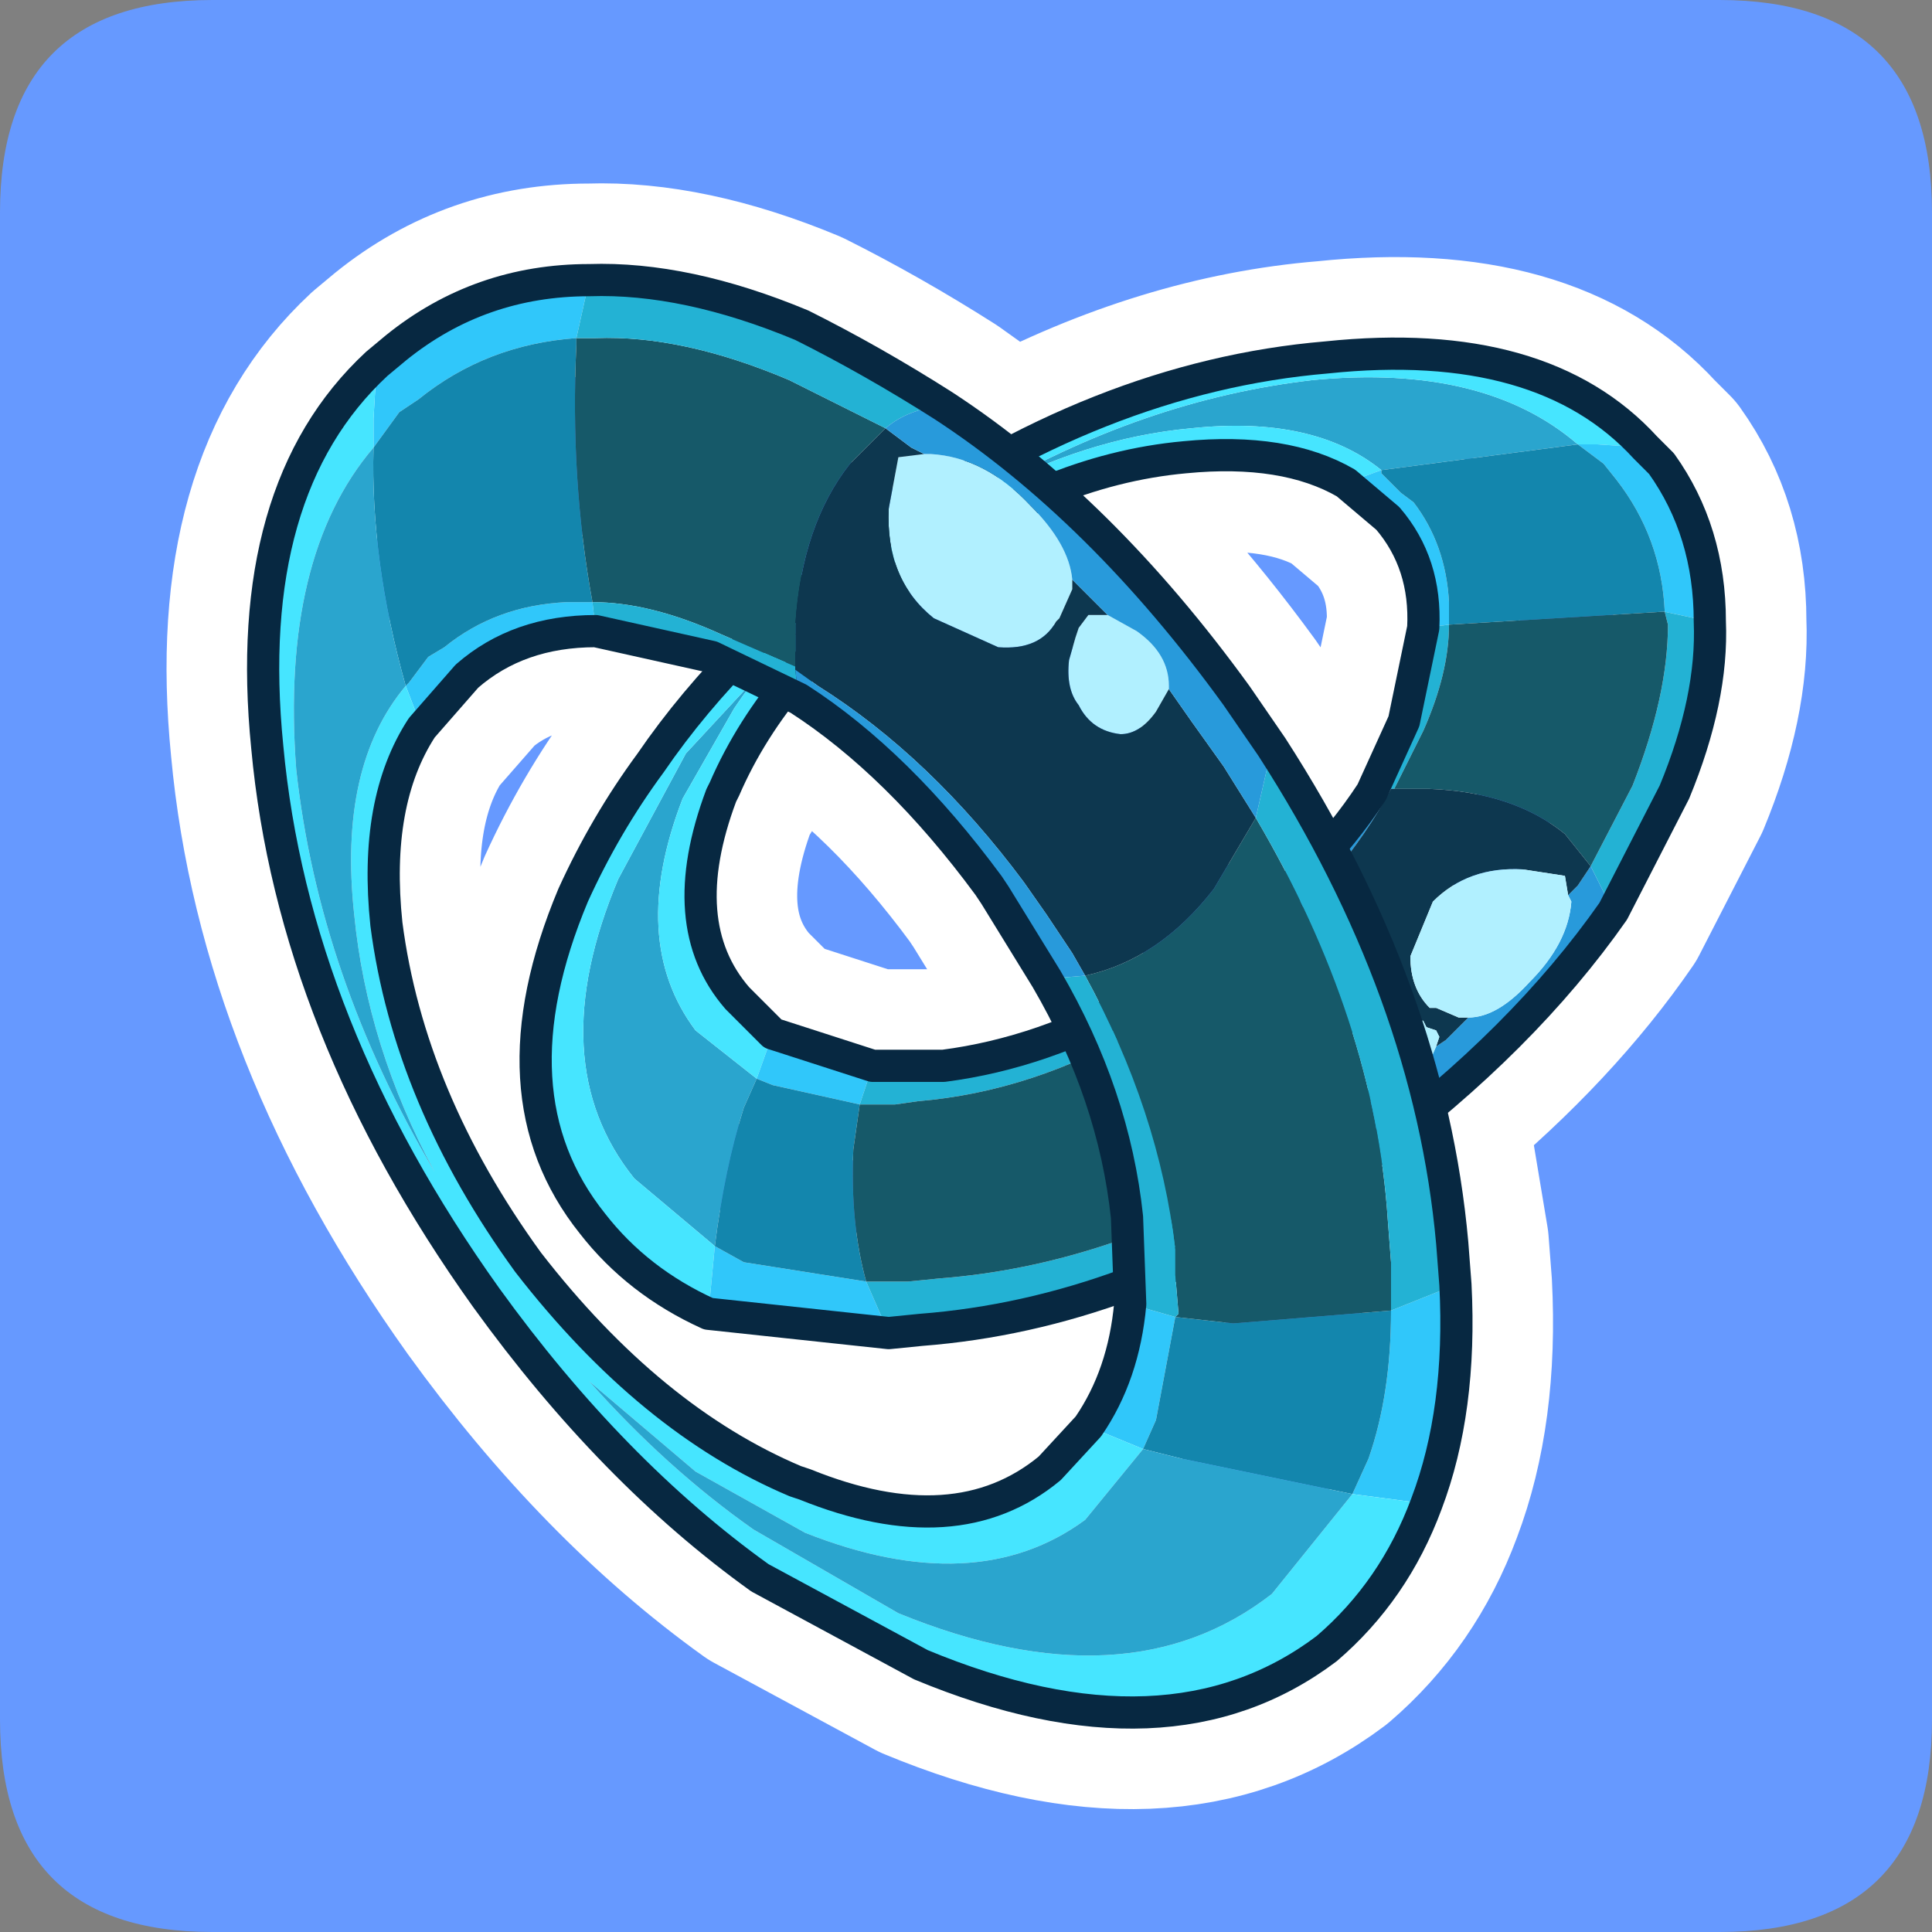 <?xml version="1.0" encoding="UTF-8" standalone="no"?>
<svg xmlns:ffdec="https://www.free-decompiler.com/flash" xmlns:xlink="http://www.w3.org/1999/xlink" ffdec:objectType="frame" height="30.0px" width="30.0px" xmlns="http://www.w3.org/2000/svg">
  <rect width="100%" height="100%" fill="#808080" stroke="none"/>
  <g transform="matrix(1.0, 0.0, 0.0, 1.0, 0.0, 0.0)">
    <use ffdec:characterId="1" height="30.0" transform="matrix(1.0, 0.0, 0.0, 1.0, 0.0, 0.0)" width="30.0" xlink:href="#shape0"/>
    <use ffdec:characterId="3" height="30.0" transform="matrix(1.0, 0.0, 0.0, 1.0, 0.0, 0.0)" width="30.0" xlink:href="#sprite0"/>
  </g>
  <defs>
    <g id="shape0" transform="matrix(1.0, 0.0, 0.0, 1.0, 0.0, 0.0)">
      <path d="M0.0 0.0 L30.0 0.0 30.0 30.0 0.0 30.0 0.0 0.0" fill="#33cc66" fill-opacity="0.0" fill-rule="evenodd" stroke="none"/>
    </g>
    <g id="sprite0" transform="matrix(1.0, 0.0, 0.0, 1.0, 0.0, 0.1)">
      <use ffdec:characterId="2" height="30.0" transform="matrix(1.0, 0.0, 0.0, 1.0, 0.0, -0.1)" width="30.0" xlink:href="#shape1"/>
    </g>
    <g id="shape1" transform="matrix(1.0, 0.0, 0.0, 1.0, 0.0, 0.1)">
      <path d="M3.3 -0.1 L26.7 -0.1 Q30.0 -0.1 30.0 3.2 L30.0 26.6 Q30.0 29.9 26.7 29.9 L3.3 29.9 Q0.0 29.9 0.0 26.6 L0.0 3.2 Q0.0 -0.1 3.3 -0.1" fill="#6699ff" fill-rule="evenodd" stroke="none"/>
      <path d="M11.7 10.4 L11.75 10.45 12.15 10.7 12.4 10.75 Q13.95 11.75 15.35 13.65 L15.45 13.8 16.25 15.1 16.7 15.9 16.9 16.3 17.5 18.8 17.55 19.1 17.6 19.85 17.55 20.15 Q17.45 21.25 16.9 22.05 L16.3 22.7 Q14.85 23.9 12.5 22.95 L12.35 22.9 Q10.1 21.95 8.2 19.5 6.35 16.95 6.0 14.25 5.8 12.35 6.55 11.2 L7.25 10.4 Q8.05 9.7 9.25 9.7 L11.05 10.1 11.35 10.25 11.7 10.4 M5.85 5.55 Q3.75 7.5 4.15 11.5 4.55 15.85 7.55 20.05 9.5 22.75 11.8 24.4 L14.3 25.75 Q18.15 27.35 20.6 25.5 21.65 24.6 22.15 23.25 22.7 21.8 22.6 19.85 L22.55 19.2 22.2 17.1 22.1 16.65 21.85 15.7 20.8 13.35 20.65 13.05 19.75 11.5 19.2 10.7 Q17.85 8.85 16.35 7.5 L16.0 7.2 16.0 7.15 15.7 6.95 14.65 6.2 Q13.55 5.5 12.45 4.95 10.65 4.2 9.15 4.25 7.45 4.25 6.15 5.3 L5.85 5.55 M17.6 19.85 L14.3 20.55 13.8 20.6 11.0 20.3 Q9.9 19.8 9.2 18.9 7.6 16.9 8.9 13.8 9.4 12.7 10.1 11.75 L11.35 10.25 M16.7 15.9 L14.65 16.45 13.55 16.45 12.0 15.95 11.45 15.4 Q10.45 14.25 11.2 12.25 L11.25 12.15 12.15 10.7 M22.2 17.1 Q23.95 15.65 25.05 14.05 L26.0 12.2 Q26.6 10.75 26.55 9.55 26.55 8.15 25.8 7.1 L25.55 6.85 Q23.95 5.1 20.6 5.45 18.15 5.65 15.7 6.95 M16.35 7.5 Q17.35 7.05 18.4 7.0 19.95 6.85 20.9 7.4 L21.55 7.95 Q22.15 8.65 22.1 9.65 L21.8 11.1 21.3 12.2 20.65 13.05" fill="none" stroke="#ffffff" stroke-linecap="round" stroke-linejoin="round" stroke-width="3.0"/>
      <path d="M11.1 19.25 L9.85 18.2 Q8.4 16.4 9.6 13.55 L10.65 11.6 12.55 9.55 Q11.9 10.15 11.4 10.9 L10.6 12.3 Q9.75 14.5 10.8 15.9 L11.75 16.65 11.55 17.1 Q11.25 18.05 11.1 19.25 M21.45 7.2 Q20.4 6.35 18.5 6.55 16.85 6.7 15.2 7.6 17.75 6.1 20.4 5.8 23.05 5.55 24.5 6.8 L21.45 7.2" fill="#2aa5ce" fill-rule="evenodd" stroke="none"/>
      <path d="M25.55 6.85 L24.8 6.8 24.5 6.8 Q23.05 5.55 20.4 5.8 17.75 6.1 15.2 7.6 16.85 6.7 18.5 6.55 20.4 6.35 21.45 7.2 L20.9 7.4 Q19.95 6.85 18.4 7.0 16.2 7.2 14.1 8.8 12.05 10.3 11.25 12.15 L11.2 12.25 Q10.45 14.25 11.45 15.4 L12.0 15.95 11.75 16.65 10.8 15.9 Q9.75 14.5 10.6 12.3 L11.4 10.9 Q11.9 10.15 12.55 9.55 L10.65 11.6 9.6 13.55 Q8.4 16.4 9.85 18.2 L11.1 19.25 11.0 20.3 Q9.9 19.8 9.2 18.9 7.6 16.9 8.9 13.8 9.4 12.7 10.1 11.75 11.4 9.85 13.65 8.2 17.05 5.75 20.6 5.45 23.95 5.1 25.55 6.85" fill="#46e5ff" fill-rule="evenodd" stroke="none"/>
      <path d="M24.5 6.8 L24.8 6.8 25.55 6.85 25.8 7.1 Q26.55 8.15 26.55 9.55 L25.85 9.4 Q25.8 8.25 25.1 7.35 L24.9 7.1 24.5 6.8 M11.0 20.3 L11.1 19.25 11.55 19.5 13.45 19.8 13.8 20.6 11.0 20.3 M11.75 16.65 L12.0 15.95 13.55 16.45 13.35 17.05 12.0 16.75 11.75 16.65 M20.9 7.4 L21.45 7.2 21.45 7.25 21.75 7.55 21.95 7.7 Q22.45 8.35 22.5 9.25 L22.5 9.4 22.5 9.6 22.1 9.65 Q22.15 8.65 21.55 7.95 L20.9 7.4" fill="#30c7fa" fill-rule="evenodd" stroke="none"/>
      <path d="M24.5 6.8 L24.9 7.1 25.1 7.35 Q25.8 8.25 25.85 9.4 L25.8 9.4 22.5 9.6 22.5 9.4 22.5 9.25 Q22.45 8.35 21.95 7.7 L21.75 7.55 21.45 7.25 21.45 7.2 24.5 6.8 M13.35 17.05 L13.25 17.75 Q13.2 18.9 13.45 19.8 L11.55 19.5 11.1 19.25 Q11.25 18.05 11.55 17.1 L11.75 16.65 12.0 16.75 13.35 17.05" fill="#1386ad" fill-rule="evenodd" stroke="none"/>
      <path d="M25.85 9.4 L26.55 9.55 Q26.6 10.75 26.0 12.2 L25.05 14.05 24.7 13.35 25.35 12.1 Q25.9 10.7 25.9 9.6 L25.85 9.4 M22.1 9.65 L22.5 9.6 Q22.5 10.35 22.1 11.25 L21.65 12.15 21.6 12.15 21.3 12.2 21.8 11.1 22.1 9.65 M19.75 18.05 L20.65 18.2 Q17.55 20.3 14.3 20.55 L13.8 20.6 13.45 19.8 14.1 19.8 14.6 19.75 Q17.2 19.55 19.75 18.05 M17.7 15.4 L17.75 15.85 Q16.05 16.85 14.25 17.0 L13.9 17.05 13.45 17.05 13.35 17.05 13.55 16.45 14.65 16.45 Q16.2 16.25 17.7 15.4" fill="#23b2d4" fill-rule="evenodd" stroke="none"/>
      <path d="M22.5 9.6 L25.8 9.4 25.85 9.4 25.9 9.6 Q25.9 10.7 25.35 12.1 L24.7 13.35 24.3 12.85 Q23.5 12.2 22.2 12.15 L21.65 12.15 22.1 11.25 Q22.5 10.35 22.5 9.6 M17.75 15.85 Q17.95 16.85 18.8 17.5 L19.75 18.05 Q17.2 19.55 14.6 19.75 L14.1 19.8 13.45 19.8 Q13.2 18.9 13.25 17.75 L13.35 17.05 13.45 17.05 13.9 17.05 14.25 17.0 Q16.05 16.85 17.75 15.85" fill="#165969" fill-rule="evenodd" stroke="none"/>
      <path d="M24.7 13.35 L25.05 14.05 Q23.65 16.05 21.3 17.8 L20.65 18.2 19.75 18.05 20.45 17.6 21.0 17.25 21.4 16.9 Q21.85 16.95 22.1 16.6 L22.3 16.15 22.45 16.05 22.8 15.7 Q23.25 15.7 23.75 15.15 24.35 14.55 24.4 13.9 L24.35 13.8 24.45 13.7 24.5 13.65 24.7 13.35 M21.3 12.2 L21.6 12.15 21.4 12.5 Q20.55 13.9 18.95 15.1 L18.5 15.4 18.05 15.7 17.75 15.85 17.7 15.4 18.75 14.7 18.95 14.6 Q20.45 13.5 21.3 12.2" fill="#289adb" fill-rule="evenodd" stroke="none"/>
      <path d="M21.65 12.15 L22.2 12.15 Q23.5 12.2 24.3 12.85 L24.7 13.35 24.5 13.65 24.45 13.7 24.35 13.8 24.3 13.5 23.65 13.4 Q22.8 13.35 22.25 13.9 L21.9 14.75 Q21.9 15.25 22.2 15.55 L22.3 15.55 22.65 15.7 22.8 15.7 22.45 16.05 22.3 16.15 22.35 16.0 22.3 15.9 22.15 15.85 22.1 15.75 22.05 15.75 21.75 15.7 21.15 15.85 Q20.85 15.95 20.85 16.3 20.8 16.65 21.1 16.75 L21.4 16.9 21.0 17.25 20.45 17.6 19.75 18.05 18.8 17.5 Q17.95 16.85 17.75 15.85 L18.05 15.7 18.5 15.4 18.95 15.1 Q20.55 13.9 21.4 12.5 L21.6 12.15 21.65 12.15" fill="#0d374f" fill-rule="evenodd" stroke="none"/>
      <path d="M24.35 13.8 L24.4 13.9 Q24.35 14.55 23.75 15.15 23.25 15.7 22.8 15.7 L22.65 15.7 22.3 15.55 22.2 15.55 Q21.9 15.25 21.9 14.75 L22.25 13.9 Q22.8 13.35 23.65 13.4 L24.3 13.5 24.35 13.8 M22.3 16.15 L22.1 16.6 Q21.85 16.95 21.4 16.9 L21.1 16.75 Q20.8 16.65 20.85 16.3 20.85 15.95 21.15 15.85 L21.75 15.7 22.05 15.75 22.1 15.75 22.15 15.85 22.3 15.9 22.35 16.0 22.3 16.15" fill="#b1f0ff" fill-rule="evenodd" stroke="none"/>
      <path d="M26.55 9.55 Q26.55 8.15 25.8 7.1 L25.55 6.85 Q23.95 5.1 20.6 5.45 17.05 5.75 13.65 8.2 11.4 9.85 10.1 11.75 9.4 12.7 8.9 13.8 7.6 16.9 9.2 18.9 9.9 19.8 11.0 20.3 L13.8 20.6 14.3 20.55 Q17.55 20.3 20.65 18.2 L21.3 17.8 Q23.65 16.05 25.05 14.05 L26.0 12.2 Q26.6 10.75 26.55 9.55 M12.0 15.95 L11.45 15.4 Q10.45 14.25 11.2 12.25 L11.25 12.15 Q12.05 10.3 14.1 8.8 16.2 7.2 18.4 7.0 19.95 6.85 20.9 7.4 L21.55 7.95 Q22.15 8.65 22.1 9.65 L21.8 11.1 21.3 12.2 Q20.45 13.5 18.95 14.6 L18.75 14.7 17.7 15.4 Q16.2 16.25 14.65 16.45 L13.55 16.45 12.0 15.95 Z" fill="none" stroke="#072841" stroke-linecap="round" stroke-linejoin="round" stroke-width="0.5"/>
      <path d="M21.6 20.25 L22.6 19.85 Q22.7 21.8 22.15 23.25 L21.0 23.1 21.25 22.55 Q21.6 21.55 21.6 20.25 M17.55 20.15 L18.25 20.35 17.95 21.95 17.75 22.4 16.9 22.05 Q17.45 21.25 17.55 20.15 M5.85 5.55 L6.15 5.3 Q7.45 4.25 9.15 4.25 L8.95 5.15 Q7.55 5.25 6.5 6.1 L6.2 6.3 5.8 6.85 5.8 6.4 5.85 5.55 M6.3 10.55 L6.35 10.5 6.65 10.1 6.9 9.95 Q7.7 9.3 8.8 9.25 L8.95 9.25 9.2 9.25 9.25 9.7 Q8.05 9.7 7.25 10.4 L6.55 11.2 6.3 10.55" fill="#30c7fa" fill-rule="evenodd" stroke="none"/>
      <path d="M18.25 20.35 L19.15 20.45 21.6 20.25 Q21.6 21.55 21.25 22.55 L21.0 23.1 18.35 22.55 17.75 22.4 17.95 21.95 18.25 20.35 M8.95 5.15 L8.95 5.25 Q8.85 7.35 9.2 9.25 L8.95 9.25 8.8 9.25 Q7.7 9.3 6.9 9.95 L6.65 10.1 6.35 10.5 6.3 10.55 Q5.75 8.6 5.8 6.85 L6.2 6.3 6.5 6.1 Q7.55 5.25 8.95 5.15" fill="#1386ad" fill-rule="evenodd" stroke="none"/>
      <path d="M21.0 23.1 L22.15 23.25 Q21.65 24.6 20.6 25.5 18.15 27.35 14.3 25.75 L11.8 24.4 Q9.5 22.75 7.55 20.05 4.55 15.85 4.15 11.5 3.75 7.5 5.85 5.55 L5.8 6.4 5.8 6.85 Q4.35 8.55 4.6 11.85 4.95 15.05 6.75 18.1 5.7 16.15 5.5 14.1 5.25 11.8 6.3 10.55 L6.55 11.2 Q5.8 12.35 6.0 14.25 6.35 16.95 8.2 19.5 10.1 21.95 12.35 22.9 L12.5 22.95 Q14.85 23.9 16.3 22.7 L16.9 22.05 17.75 22.4 16.85 23.5 Q15.15 24.75 12.5 23.7 L10.8 22.75 9.15 21.35 Q10.35 22.7 11.7 23.65 L13.95 24.95 Q17.5 26.4 19.75 24.65 L21.0 23.1" fill="#46e5ff" fill-rule="evenodd" stroke="none"/>
      <path d="M17.75 22.4 L18.35 22.55 21.0 23.1 19.75 24.65 Q17.5 26.4 13.95 24.95 L11.7 23.65 Q10.35 22.7 9.15 21.35 L10.8 22.75 12.5 23.7 Q15.15 24.75 16.85 23.5 L17.75 22.4 M6.3 10.55 Q5.25 11.8 5.5 14.1 5.7 16.15 6.75 18.1 4.95 15.05 4.6 11.85 4.35 8.55 5.8 6.85 5.75 8.6 6.3 10.55" fill="#2aa5ce" fill-rule="evenodd" stroke="none"/>
      <path d="M19.5 12.6 Q21.35 15.75 21.55 18.85 L21.6 19.5 21.6 20.25 19.15 20.45 18.25 20.35 18.3 20.3 18.25 19.7 18.25 19.3 Q18.0 17.15 16.85 15.05 18.0 14.8 18.85 13.7 L19.5 12.6 M13.75 6.55 L13.2 7.1 Q12.45 8.05 12.35 9.6 L12.35 10.25 11.2 9.75 Q10.1 9.25 9.2 9.25 8.85 7.35 8.95 5.25 L8.95 5.15 9.25 5.15 Q10.6 5.1 12.25 5.8 L13.75 6.55" fill="#165969" fill-rule="evenodd" stroke="none"/>
      <path d="M21.6 20.25 L21.6 19.5 21.55 18.85 Q21.35 15.75 19.5 12.6 L19.75 11.5 Q22.2 15.3 22.55 19.2 L22.6 19.85 21.6 20.25 M16.85 15.05 Q18.0 17.15 18.25 19.3 L18.25 19.7 18.3 20.3 18.25 20.35 17.55 20.15 17.5 18.8 Q17.3 16.9 16.25 15.1 L16.85 15.05 M12.35 10.25 L12.35 10.3 12.4 10.75 11.05 10.1 9.25 9.7 9.2 9.25 Q10.1 9.25 11.2 9.75 L12.35 10.25 M14.65 6.2 Q14.1 6.25 13.75 6.55 L12.25 5.8 Q10.6 5.1 9.25 5.15 L8.95 5.15 9.15 4.25 Q10.65 4.2 12.45 4.95 13.55 5.5 14.65 6.2" fill="#23b2d4" fill-rule="evenodd" stroke="none"/>
      <path d="M18.15 10.6 L17.95 10.95 Q17.7 11.3 17.4 11.3 16.95 11.25 16.75 10.85 16.55 10.6 16.6 10.15 L16.7 9.8 16.75 9.65 16.9 9.45 17.05 9.45 17.2 9.45 17.65 9.7 Q18.15 10.05 18.15 10.55 L18.15 10.6 M16.65 8.9 L16.65 9.05 16.45 9.5 16.4 9.55 Q16.15 10.0 15.5 9.95 L14.5 9.5 Q13.75 8.9 13.8 7.8 L13.95 7.0 14.35 6.95 14.45 6.95 Q15.3 7.0 16.0 7.75 16.6 8.35 16.65 8.9" fill="#b1f0ff" fill-rule="evenodd" stroke="none"/>
      <path d="M19.5 12.6 L18.85 13.7 Q18.0 14.8 16.85 15.05 L16.65 14.7 16.25 14.1 15.9 13.6 Q14.45 11.65 12.7 10.55 L12.35 10.3 12.35 10.25 12.35 9.6 Q12.45 8.05 13.2 7.1 L13.75 6.55 14.15 6.85 14.25 6.9 14.35 6.95 13.95 7.0 13.8 7.8 Q13.75 8.9 14.5 9.5 L15.5 9.95 Q16.15 10.0 16.4 9.55 L16.45 9.5 16.65 9.05 16.65 8.9 17.05 9.3 17.2 9.45 17.05 9.45 16.9 9.45 16.75 9.65 16.7 9.8 16.6 10.15 Q16.55 10.6 16.75 10.85 16.95 11.25 17.4 11.3 17.7 11.3 17.95 10.95 L18.15 10.6 18.5 11.1 19.0 11.8 19.5 12.6" fill="#0d374f" fill-rule="evenodd" stroke="none"/>
      <path d="M19.75 11.5 L19.5 12.6 19.0 11.8 18.5 11.1 18.15 10.6 18.15 10.55 Q18.15 10.05 17.65 9.7 L17.2 9.45 17.05 9.3 16.65 8.9 Q16.6 8.35 16.0 7.75 15.3 7.0 14.45 6.95 L14.35 6.95 14.25 6.9 14.15 6.85 13.75 6.55 Q14.1 6.25 14.65 6.2 17.1 7.8 19.2 10.7 L19.75 11.5 M12.35 10.3 L12.7 10.55 Q14.45 11.65 15.9 13.6 L16.25 14.1 16.65 14.7 16.85 15.05 16.25 15.1 15.45 13.8 15.35 13.65 Q13.95 11.75 12.4 10.75 L12.35 10.3" fill="#289adb" fill-rule="evenodd" stroke="none"/>
      <path d="M22.6 19.85 L22.55 19.2 Q22.2 15.3 19.75 11.5 L19.2 10.7 Q17.1 7.8 14.65 6.2 13.55 5.5 12.45 4.95 10.65 4.2 9.15 4.25 7.45 4.25 6.15 5.3 L5.85 5.55 Q3.75 7.5 4.15 11.5 4.55 15.85 7.55 20.05 9.5 22.75 11.8 24.4 L14.3 25.75 Q18.15 27.35 20.6 25.5 21.65 24.6 22.15 23.25 22.7 21.8 22.6 19.85 M16.25 15.1 Q17.3 16.9 17.5 18.8 L17.55 20.15 Q17.45 21.25 16.9 22.05 L16.3 22.7 Q14.85 23.9 12.5 22.95 L12.35 22.9 Q10.1 21.95 8.2 19.5 6.35 16.95 6.0 14.25 5.8 12.35 6.55 11.2 L7.25 10.4 Q8.05 9.7 9.25 9.7 L11.05 10.1 12.4 10.75 Q13.95 11.75 15.35 13.65 L15.45 13.8 16.25 15.1 Z" fill="none" stroke="#072841" stroke-linecap="round" stroke-linejoin="round" stroke-width="0.5"/>
    </g>
  </defs>
</svg>
